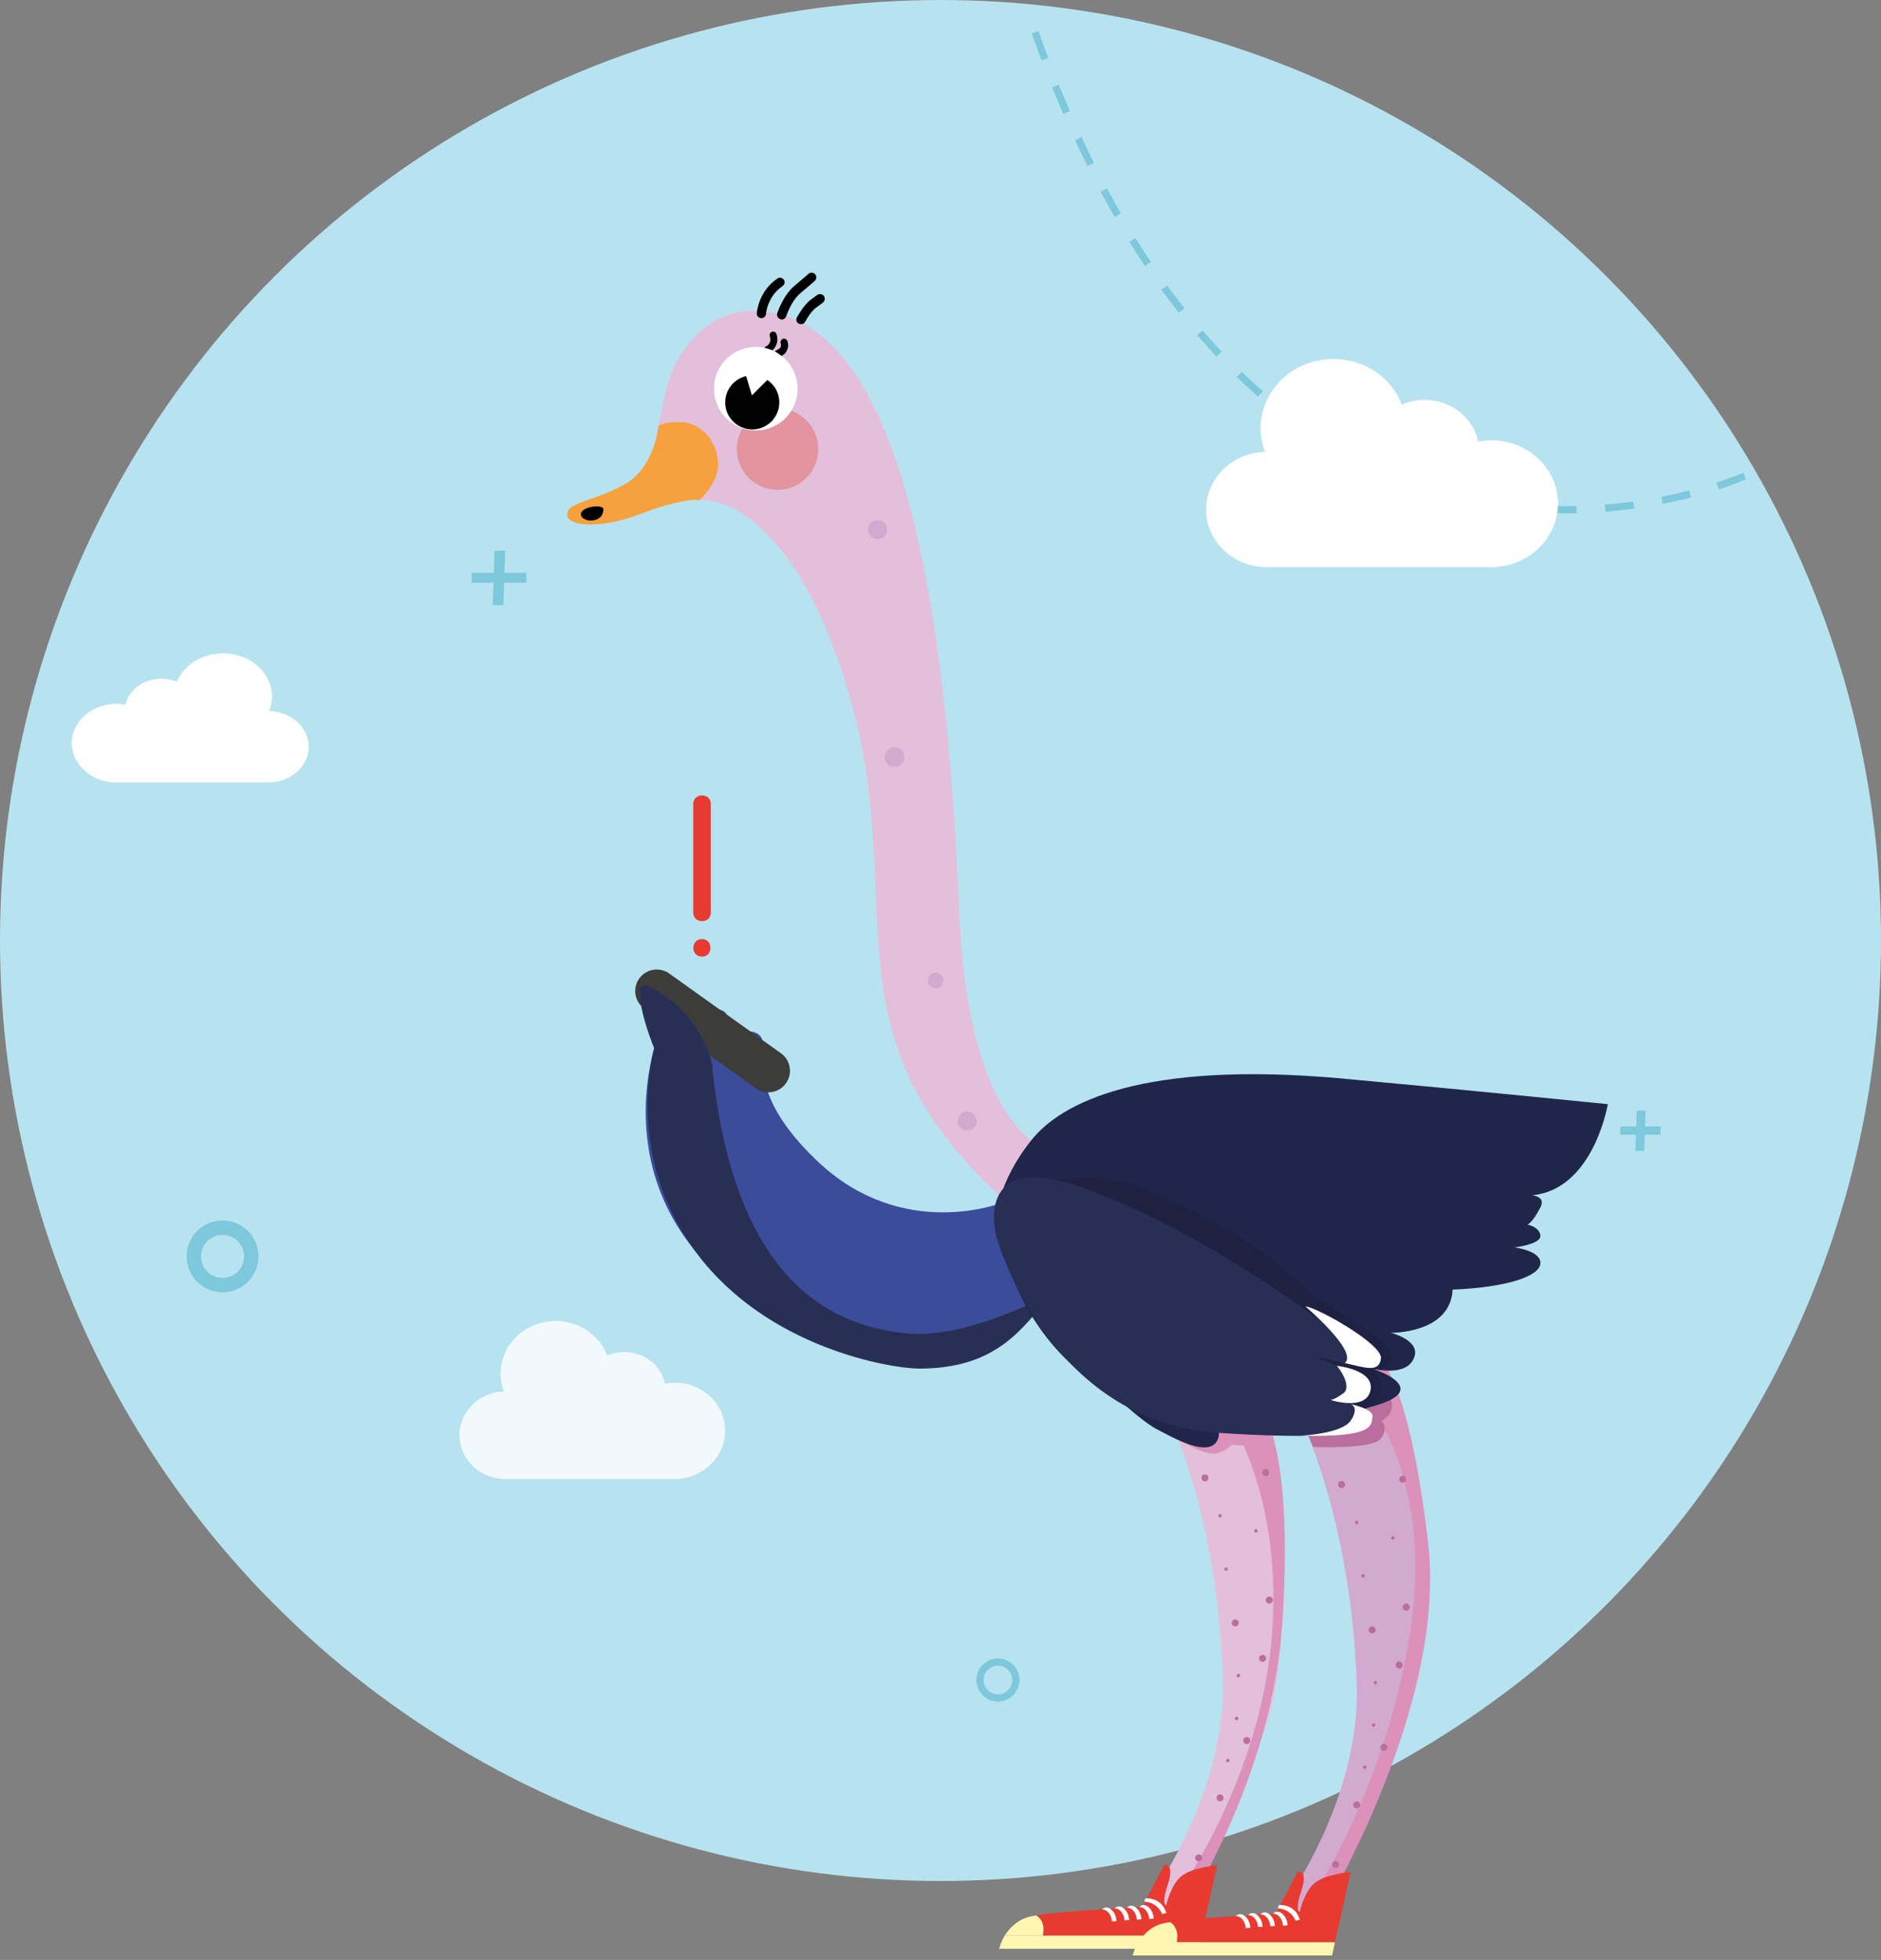 <svg width="262" height="273" viewBox="0 0 262 273" fill="none" xmlns="http://www.w3.org/2000/svg">
<rect x="0" y="0" width="262" height="273" fill="#808080" stroke="none"/>
<circle cx="131" cy="131" r="131" fill="#B7E3F0"/>
<path d="M70.212 77.006L70.219 76.85H70.062H69.188H69.043L69.038 76.994L68.918 79.928H66H65.85V80.078V80.862V81.012H66H68.906L68.788 83.994L68.781 84.15H68.938H69.812H69.957L69.962 84.006L70.082 81.012H73H73.15V80.862V80.078V79.928H73H70.094L70.212 77.006Z" fill="#7DC8DB" stroke="#7DC8DB" stroke-width="0.3"/>
<path d="M229.052 155.006L229.058 154.85H228.902H228.277H228.133L228.127 154.994L228.043 157.048H226H225.85V157.198V157.759V157.909H226H228.031L227.948 159.994L227.942 160.15H228.098H228.723H228.867L228.873 160.006L228.957 157.909H231H231.15V157.759V157.198V157.048H231H228.969L229.052 155.006Z" fill="#7DC8DB" stroke="#7DC8DB" stroke-width="0.3"/>
<circle cx="31" cy="175" r="4" stroke="#7DC8DB" stroke-width="2"/>
<circle cx="139" cy="234" r="2.5" stroke="#7DC8DB"/>
<path d="M243 66.303C243 66.303 176.598 96.449 144 4" stroke="#7DC8DB" stroke-dasharray="4 4"/>
<path d="M207.734 61.329C207.12 61.329 206.507 61.387 205.893 61.504C205.433 59.342 203.96 57.473 201.874 56.48C199.787 55.487 197.363 55.428 195.246 56.363C193.344 51.339 187.514 48.769 182.268 50.58C177.021 52.391 174.291 57.94 176.193 62.935C171.591 63.081 167.939 66.703 168.001 71.084C168.062 75.466 171.836 79 176.438 79H207.703C212.827 79 217 75.028 217 70.15C217.031 65.301 212.858 61.329 207.734 61.329Z" fill="white"/>
<path d="M94.003 192.594C93.54 192.594 93.076 192.638 92.613 192.727C92.266 191.087 91.153 189.669 89.578 188.916C88.003 188.162 86.172 188.118 84.574 188.827C83.137 185.016 78.735 183.066 74.774 184.44C70.812 185.814 68.75 190.024 70.186 193.813C66.711 193.924 63.954 196.671 64.001 199.995C64.047 203.319 66.897 206 70.372 206H93.98C97.849 206 101 202.986 101 199.286C101.023 195.608 97.872 192.594 94.003 192.594Z" fill="white" fill-opacity="0.8"/>
<path d="M16.24 98.031C16.654 98.031 17.067 98.068 17.48 98.14C17.79 96.799 18.782 95.638 20.187 95.022C21.592 94.406 23.225 94.369 24.65 94.95C25.932 91.831 29.858 90.236 33.391 91.36C36.925 92.484 38.764 95.928 37.482 99.029C40.582 99.119 43.041 101.367 42.999 104.087C42.958 106.806 40.417 109 37.317 109H16.261C12.81 109 10 106.534 10 103.507C9.979 100.497 12.79 98.031 16.24 98.031Z" fill="white"/>
<g clip-path="url(#clip0)">
<path d="M139.661 167.492C139.661 167.492 125.719 173.118 113.734 161.622C101.748 150.125 108.744 144.989 105.026 143.766C101.308 142.543 102.727 151.349 102.727 151.349C102.727 151.349 102.727 142.054 100.77 140.831C98.813 139.608 94.655 143.277 94.655 143.277C94.655 143.277 96.856 139.118 94.655 139.118C92.453 139.118 80.957 165.193 104.683 181.288C128.41 197.383 146.461 180.114 146.461 180.114L139.661 167.492Z" fill="#3B4C9A"/>
<path d="M107.031 149.147L91.475 138.042" stroke="#3C3C3B" stroke-width="6" stroke-miterlimit="10" stroke-linecap="round"/>
<path d="M99.253 148.56C99.253 148.56 98.03 141.075 90.203 137.308C87.072 135.841 91.523 149.147 94.214 151.348C95.095 152.082 99.253 148.56 99.253 148.56Z" fill="#282F55"/>
<path d="M146.461 180.114C146.461 180.114 134.622 186.767 125.866 185.691C117.402 184.663 102.433 180.212 99.204 148.56C94.606 143.277 95.682 144.353 95.682 144.353L91.132 145.918C91.132 145.918 86.68 160.839 97.1 174.635C106.982 187.745 123.909 190.583 127.969 190.632C138.438 190.632 142.205 185.544 146.461 180.114Z" fill="#282F55"/>
<path d="M179.923 194.937C179.923 194.937 188.141 209.564 188.973 234.562C189.56 252.271 176.987 267.877 176.987 267.877H182.124C182.124 267.877 192.984 247.771 196.213 236.372C199.295 225.463 198.806 202.96 192.104 191.904C185.353 180.848 179.923 194.937 179.923 194.937Z" fill="#D3AACF"/>
<path d="M189.218 193.322C189.218 193.322 198.953 203.938 196.849 223.8C194.061 249.63 180.216 268.219 180.216 268.219L182.711 268.904C182.711 268.904 201.79 238.72 198.904 214.701C196.067 190.73 191.81 189.017 191.81 189.017L189.218 193.322Z" fill="#DC91BB"/>
<path d="M187.359 206.775C187.359 207.02 187.163 207.265 186.87 207.265C186.576 207.265 186.38 207.069 186.38 206.775C186.38 206.482 186.576 206.286 186.87 206.286C187.163 206.286 187.359 206.531 187.359 206.775Z" fill="#BA6E9D"/>
<path d="M194.012 214.456C194.147 214.456 194.256 214.346 194.256 214.211C194.256 214.076 194.147 213.967 194.012 213.967C193.877 213.967 193.767 214.076 193.767 214.211C193.767 214.346 193.877 214.456 194.012 214.456Z" fill="#BA6E9D"/>
<path d="M188.973 212.303C189.108 212.303 189.218 212.194 189.218 212.059C189.218 211.923 189.108 211.814 188.973 211.814C188.838 211.814 188.729 211.923 188.729 212.059C188.729 212.194 188.838 212.303 188.973 212.303Z" fill="#BA6E9D"/>
<path d="M189.853 219.739C189.989 219.739 190.098 219.63 190.098 219.495C190.098 219.36 189.989 219.25 189.853 219.25C189.718 219.25 189.609 219.36 189.609 219.495C189.609 219.63 189.718 219.739 189.853 219.739Z" fill="#BA6E9D"/>
<path d="M191.566 234.611C191.701 234.611 191.81 234.502 191.81 234.366C191.81 234.231 191.701 234.122 191.566 234.122C191.431 234.122 191.321 234.231 191.321 234.366C191.321 234.502 191.431 234.611 191.566 234.611Z" fill="#BA6E9D"/>
<path d="M195.871 224.338C196.141 224.338 196.36 224.119 196.36 223.849C196.36 223.578 196.141 223.359 195.871 223.359C195.601 223.359 195.382 223.578 195.382 223.849C195.382 224.119 195.601 224.338 195.871 224.338Z" fill="#BA6E9D"/>
<path d="M192.74 243.857C193.01 243.857 193.229 243.638 193.229 243.368C193.229 243.097 193.01 242.878 192.74 242.878C192.47 242.878 192.25 243.097 192.25 243.368C192.25 243.638 192.47 243.857 192.74 243.857Z" fill="#BA6E9D"/>
<path d="M188.973 251.88C189.243 251.88 189.462 251.661 189.462 251.391C189.462 251.121 189.243 250.902 188.973 250.902C188.703 250.902 188.484 251.121 188.484 251.391C188.484 251.661 188.703 251.88 188.973 251.88Z" fill="#BA6E9D"/>
<path d="M186.038 260.196C186.308 260.196 186.527 259.977 186.527 259.707C186.527 259.437 186.308 259.218 186.038 259.218C185.767 259.218 185.548 259.437 185.548 259.707C185.548 259.977 185.767 260.196 186.038 260.196Z" fill="#BA6E9D"/>
<path d="M195.382 206.531C195.652 206.531 195.871 206.312 195.871 206.041C195.871 205.771 195.652 205.552 195.382 205.552C195.112 205.552 194.893 205.771 194.893 206.041C194.893 206.312 195.112 206.531 195.382 206.531Z" fill="#BA6E9D"/>
<path d="M191.321 240.53C191.456 240.53 191.566 240.421 191.566 240.286C191.566 240.151 191.456 240.041 191.321 240.041C191.186 240.041 191.077 240.151 191.077 240.286C191.077 240.421 191.186 240.53 191.321 240.53Z" fill="#BA6E9D"/>
<path d="M190.098 246.401C190.233 246.401 190.343 246.291 190.343 246.156C190.343 246.021 190.233 245.912 190.098 245.912C189.963 245.912 189.854 246.021 189.854 246.156C189.854 246.291 189.963 246.401 190.098 246.401Z" fill="#BA6E9D"/>
<path d="M194.893 232.41C195.163 232.41 195.382 232.191 195.382 231.92C195.382 231.65 195.163 231.431 194.893 231.431C194.622 231.431 194.403 231.65 194.403 231.92C194.403 232.191 194.622 232.41 194.893 232.41Z" fill="#BA6E9D"/>
<path d="M191.125 227.517C191.396 227.517 191.615 227.298 191.615 227.028C191.615 226.758 191.396 226.539 191.125 226.539C190.855 226.539 190.636 226.758 190.636 227.028C190.636 227.298 190.855 227.517 191.125 227.517Z" fill="#BA6E9D"/>
<path d="M182.907 201.541C182.907 201.541 191.37 201.932 192.397 200.318C193.474 198.703 192.397 197.921 192.397 197.921C192.397 197.921 194.501 196.942 193.718 194.937C192.544 191.952 181.097 197.187 181.097 197.187L182.907 201.541Z" fill="#BA6E9D"/>
<path d="M144.994 159.665C144.994 159.665 134.769 156.143 133.595 126.79C131.492 75.13 123.469 51.16 111.679 44.995C104.243 41.131 99.106 44.995 99.106 44.995C99.106 44.995 94.117 47.833 92.649 54.828C91.181 61.824 91.23 61.775 91.23 61.775L97.492 69.651C97.492 69.651 109.869 68.184 118.283 96.802C126.697 125.421 114.174 143.766 139.515 166.807" fill="#E3BFDC"/>
<path opacity="0.5" d="M108.303 68.233C111.437 68.233 113.978 65.692 113.978 62.558C113.978 59.424 111.437 56.883 108.303 56.883C105.169 56.883 102.628 59.424 102.628 62.558C102.628 65.692 105.169 68.233 108.303 68.233Z" fill="#E56B63"/>
<path d="M106.102 44.311C106.053 44.311 106.053 44.311 106.004 44.311C105.662 44.262 105.368 43.968 105.417 43.626C105.417 43.479 105.662 40.544 108.303 38.783C108.597 38.587 108.988 38.685 109.184 38.978C109.38 39.272 109.282 39.663 108.988 39.859C106.885 41.278 106.689 43.675 106.689 43.724C106.689 44.017 106.395 44.311 106.102 44.311Z" fill="black"/>
<path d="M108.94 44.506C108.842 44.506 108.793 44.506 108.695 44.457C108.353 44.359 108.157 43.968 108.255 43.626C108.304 43.528 109.037 41.229 110.603 39.859C112.07 38.636 112.609 38.147 112.609 38.147C112.902 37.902 113.293 37.951 113.538 38.196C113.783 38.489 113.734 38.88 113.489 39.125C113.489 39.125 112.951 39.614 111.483 40.837C110.163 41.962 109.527 44.017 109.527 44.017C109.429 44.311 109.233 44.457 108.94 44.506Z" fill="black"/>
<path d="M111.63 45.142C111.532 45.142 111.385 45.142 111.287 45.093C110.945 44.947 110.847 44.555 110.994 44.213C111.043 44.164 111.874 42.549 112.902 41.767L113.831 41.082C114.125 40.886 114.516 40.935 114.761 41.228C114.956 41.522 114.907 41.913 114.614 42.158L113.684 42.843C113 43.332 112.364 44.408 112.168 44.8C112.07 44.995 111.874 45.142 111.63 45.142Z" fill="black"/>
<path d="M79.049 71.951C79.342 73.125 83.256 73.859 89.273 71.559C95.29 69.26 97.443 69.652 97.443 69.652C97.443 69.652 100.231 67.059 100.035 64.417C99.84 61.775 98.079 58.84 94.605 58.791C91.964 58.791 91.719 59.378 91.719 59.378C91.719 59.378 91.181 65.102 87.023 67.45C82.669 69.945 78.51 69.945 79.049 71.951Z" fill="#F6A13D"/>
<path d="M107.178 49.105C106.933 49.203 106.689 49.105 106.542 48.86C106.395 48.616 106.493 48.322 106.738 48.224C106.885 48.175 107.521 47.735 107.227 46.855C107.129 46.61 107.276 46.316 107.521 46.219C107.765 46.121 108.059 46.268 108.156 46.512C108.597 47.931 107.716 48.811 107.178 49.105Z" fill="black"/>
<path d="M108.695 49.643C108.646 49.692 108.597 49.692 108.548 49.692C108.303 49.79 108.01 49.643 107.912 49.399C107.814 49.154 107.961 48.86 108.206 48.763C108.303 48.714 108.646 48.567 108.744 48.322C108.793 48.176 108.793 48.029 108.744 47.833C108.646 47.589 108.793 47.295 109.037 47.197C109.282 47.099 109.575 47.246 109.673 47.491C109.82 47.931 109.82 48.371 109.624 48.763C109.429 49.301 108.939 49.545 108.695 49.643Z" fill="black"/>
<path d="M105.27 59.965C108.485 59.965 111.092 57.359 111.092 54.144C111.092 50.929 108.485 48.322 105.27 48.322C102.055 48.322 99.449 50.929 99.449 54.144C99.449 57.359 102.055 59.965 105.27 59.965Z" fill="white"/>
<path d="M96.562 111.968C96.562 117.006 96.562 122.094 96.562 127.133C96.562 128.698 99.008 128.698 99.008 127.133C99.008 122.094 99.008 117.006 99.008 111.968C99.008 110.402 96.562 110.402 96.562 111.968Z" fill="#E73B32"/>
<path d="M97.785 133.248C99.351 133.248 99.351 130.802 97.785 130.802C96.171 130.802 96.171 133.248 97.785 133.248Z" fill="#E73B32"/>
<path d="M80.908 71.657C80.859 70.532 84.039 70.19 84.039 70.923C84.039 73.027 80.957 72.782 80.908 71.657Z" fill="black"/>
<path d="M104.781 59.818C106.861 59.818 108.548 58.132 108.548 56.051C108.548 53.971 106.861 52.285 104.781 52.285C102.701 52.285 101.014 53.971 101.014 56.051C101.014 58.132 102.701 59.818 104.781 59.818Z" fill="black"/>
<path d="M103.558 51.16L104.732 55.073L107.031 52.774L103.558 51.16Z" fill="white"/>
<path d="M161.284 194.007C161.284 194.007 169.502 208.634 170.334 233.633C170.921 251.342 158.349 266.947 158.349 266.947H163.485C163.485 266.947 175.569 247.135 177.574 235.443C179.58 223.751 180.167 202.03 173.465 190.974C166.714 179.918 161.284 194.007 161.284 194.007Z" fill="#E3BFDC"/>
<path d="M176.988 201.59L171.557 201.247C171.557 201.247 170.628 202.324 169.111 202.47C167.595 202.617 164.17 200.562 164.17 200.562L167.644 197.97L176.988 199.927L177.379 201.639L176.988 201.59Z" fill="#DC91BB"/>
<path d="M164.513 188.724C164.513 188.724 178.113 199.535 177.33 224.729C176.548 249.923 160.159 269.198 160.159 269.198L163.29 268.855C163.29 268.855 176.89 249.63 178.553 226.637C180.217 203.644 176.303 197.334 176.303 197.334L164.513 188.724Z" fill="#DC91BB"/>
<path d="M166.959 271.448L167.35 269.589H139.955C139.368 270.567 139.172 271.448 139.172 271.448H166.959Z" fill="#FEF6B1"/>
<path d="M145.336 268.855C145.336 269.149 145.336 269.393 145.287 269.589H167.35L169.551 259.805C169.551 259.805 166.078 260.098 164.562 261.321C163.045 262.544 162.458 265.333 162.458 265.333C162.458 265.333 161.675 265.529 162.654 262.496C163.681 259.462 162.164 259.756 162.164 259.756L159.131 265.578C159.131 265.578 148.565 266.165 144.357 266.752C144.896 267.192 145.336 267.828 145.336 268.855Z" fill="#E73B32"/>
<path d="M139.955 269.589H145.287C145.287 269.345 145.287 269.1 145.336 268.855C145.385 267.877 144.944 267.192 144.357 266.801C144.26 266.801 144.113 266.85 144.015 266.85C141.911 267.143 140.688 268.464 139.955 269.589Z" fill="#FEF6B1"/>
<path d="M156.636 267.486C156.636 267.486 156.636 266.899 156.245 266.36C155.903 265.92 155.56 265.822 155.267 265.822C155.707 265.333 156.294 265.578 156.587 265.871C157.223 266.409 157.272 267.388 157.272 267.437L156.636 267.486H156.93H156.636Z" fill="white"/>
<path d="M154.875 267.632C154.875 267.632 154.875 267.045 154.484 266.507C154.141 266.067 153.799 265.969 153.505 265.969C153.946 265.48 154.533 265.724 154.826 266.018C155.462 266.556 155.511 267.534 155.511 267.583L154.875 267.632H155.169H154.875Z" fill="white"/>
<path d="M160.061 267.29C160.061 267.29 160.061 266.703 159.669 266.165C159.327 265.724 158.984 265.627 158.691 265.627C159.131 265.137 159.718 265.382 160.012 265.675C160.648 266.214 160.697 267.192 160.697 267.241L160.061 267.29H160.354H160.061Z" fill="white"/>
<path d="M158.349 267.387C158.349 267.387 158.349 266.8 157.957 266.262C157.615 265.822 157.273 265.724 156.979 265.724C157.419 265.235 158.006 265.48 158.3 265.773C158.936 266.311 158.985 267.29 158.985 267.339L158.349 267.387H158.642H158.349Z" fill="white"/>
<path d="M161.871 266.605C161.871 266.556 161.235 264.99 159.474 264.893C159.474 264.893 159.278 264.697 159.62 264.403C162.017 264.403 162.409 266.409 162.458 266.458L161.871 266.605Z" fill="white"/>
<path d="M168.329 205.846C168.329 206.09 168.133 206.335 167.839 206.335C167.546 206.335 167.35 206.139 167.35 205.846C167.35 205.552 167.546 205.356 167.839 205.356C168.133 205.356 168.329 205.601 168.329 205.846Z" fill="#BA6E9D"/>
<path d="M174.933 213.477C175.068 213.477 175.177 213.368 175.177 213.233C175.177 213.098 175.068 212.988 174.933 212.988C174.798 212.988 174.688 213.098 174.688 213.233C174.688 213.368 174.798 213.477 174.933 213.477Z" fill="#BA6E9D"/>
<path d="M169.943 211.374C170.078 211.374 170.187 211.264 170.187 211.129C170.187 210.994 170.078 210.885 169.943 210.885C169.808 210.885 169.698 210.994 169.698 211.129C169.698 211.264 169.808 211.374 169.943 211.374Z" fill="#BA6E9D"/>
<path d="M170.774 218.81C170.909 218.81 171.019 218.7 171.019 218.565C171.019 218.43 170.909 218.321 170.774 218.321C170.639 218.321 170.53 218.43 170.53 218.565C170.53 218.7 170.639 218.81 170.774 218.81Z" fill="#BA6E9D"/>
<path d="M172.487 233.633C172.622 233.633 172.731 233.523 172.731 233.388C172.731 233.253 172.622 233.144 172.487 233.144C172.352 233.144 172.242 233.253 172.242 233.388C172.242 233.523 172.352 233.633 172.487 233.633Z" fill="#BA6E9D"/>
<path d="M176.792 223.359C177.062 223.359 177.281 223.14 177.281 222.87C177.281 222.6 177.062 222.381 176.792 222.381C176.522 222.381 176.303 222.6 176.303 222.87C176.303 223.14 176.522 223.359 176.792 223.359Z" fill="#BA6E9D"/>
<path d="M173.661 242.928C173.931 242.928 174.15 242.709 174.15 242.438C174.15 242.168 173.931 241.949 173.661 241.949C173.391 241.949 173.172 242.168 173.172 242.438C173.172 242.709 173.391 242.928 173.661 242.928Z" fill="#BA6E9D"/>
<path d="M169.943 250.902C170.213 250.902 170.432 250.682 170.432 250.412C170.432 250.142 170.213 249.923 169.943 249.923C169.673 249.923 169.454 250.142 169.454 250.412C169.454 250.682 169.673 250.902 169.943 250.902Z" fill="#BA6E9D"/>
<path d="M166.959 259.267C167.229 259.267 167.448 259.048 167.448 258.778C167.448 258.507 167.229 258.288 166.959 258.288C166.689 258.288 166.47 258.507 166.47 258.778C166.47 259.048 166.689 259.267 166.959 259.267Z" fill="#BA6E9D"/>
<path d="M176.303 205.601C176.573 205.601 176.792 205.382 176.792 205.112C176.792 204.842 176.573 204.623 176.303 204.623C176.033 204.623 175.813 204.842 175.813 205.112C175.813 205.382 176.033 205.601 176.303 205.601Z" fill="#BA6E9D"/>
<path d="M172.242 239.601C172.377 239.601 172.487 239.491 172.487 239.356C172.487 239.221 172.377 239.112 172.242 239.112C172.107 239.112 171.998 239.221 171.998 239.356C171.998 239.491 172.107 239.601 172.242 239.601Z" fill="#BA6E9D"/>
<path d="M171.019 245.471C171.154 245.471 171.264 245.362 171.264 245.227C171.264 245.092 171.154 244.982 171.019 244.982C170.884 244.982 170.774 245.092 170.774 245.227C170.774 245.362 170.884 245.471 171.019 245.471Z" fill="#BA6E9D"/>
<path d="M175.862 231.48C176.132 231.48 176.351 231.261 176.351 230.991C176.351 230.721 176.132 230.502 175.862 230.502C175.592 230.502 175.373 230.721 175.373 230.991C175.373 231.261 175.592 231.48 175.862 231.48Z" fill="#BA6E9D"/>
<path d="M172.047 226.539C172.317 226.539 172.536 226.32 172.536 226.05C172.536 225.78 172.317 225.561 172.047 225.561C171.777 225.561 171.558 225.78 171.558 226.05C171.558 226.32 171.777 226.539 172.047 226.539Z" fill="#BA6E9D"/>
<path d="M143.722 158.736C138.83 164.802 138.781 169.743 138.781 169.743C138.781 169.743 142.107 200.905 176.988 197.97C206.291 195.524 191.174 190.632 191.174 190.632C191.174 190.632 195.724 191.855 196.898 189.262C198.121 186.718 193.718 185.642 193.718 185.642C193.718 185.642 202.035 185.789 202.328 179.625C209.715 179.331 214.412 177.815 214.558 176.005C214.705 174.194 210.938 173.754 210.938 173.754C210.938 173.754 214.705 173.314 214.558 172.091C214.412 170.868 212.748 170.574 212.748 170.574C212.748 170.574 213.384 170.428 214.558 168.177C215.733 165.927 211.232 166.465 211.966 166.514C221.75 167.003 223.951 153.795 223.951 153.795C223.951 153.795 205.068 151.887 186.918 150.223C158.887 147.68 147.782 153.697 143.722 158.736Z" fill="#20264A"/>
<path d="M157.517 164.802C157.517 164.802 173.563 170.721 182.809 180.407C186.038 182.413 193.669 186.62 193.865 188.773C194.061 190.925 191.223 190.681 191.223 190.681C191.223 190.681 192.984 192.442 192.397 194.105C191.81 195.768 190.147 196.209 190.147 196.209L153.163 183.881C153.163 183.881 145.678 164.704 146.314 164.802C146.901 164.9 149.396 162.992 157.517 164.802Z" fill="#1F2142"/>
<path d="M167.497 182.413C172.633 186.424 174.884 189.164 173.661 190.827C172.438 192.49 170.481 192.05 170.481 192.05C170.481 192.05 172.291 194.154 171.41 195.377C170.481 196.6 167.497 195.817 167.497 195.817C167.497 195.817 170.823 198.703 169.454 200.807C168.084 202.911 163.583 200.367 160.99 198.997C158.447 197.627 152.087 191.757 146.51 185.25C140.933 178.744 139.417 172.14 139.417 172.14C139.417 172.14 141.863 162.404 167.497 182.413Z" fill="#20264A"/>
<path d="M138.781 172.238C138.781 172.238 145.776 198.019 169.747 199.584C189.903 200.905 191.028 198.85 190.881 197.187C190.734 195.524 183.347 194.79 183.347 194.79C183.347 194.79 190.441 196.013 190.881 193.714C191.321 191.414 189.218 191.904 183.494 189.017C189.364 190.24 190.245 191.121 190.93 189.017C191.615 186.914 187.261 186.473 184.375 184.321C181.488 182.168 167.057 171.455 151.353 165.633C135.21 159.567 138.781 172.238 138.781 172.238Z" fill="#282F55"/>
<path d="M181.831 181.973C181.831 181.973 189.266 188.283 187.31 189.849C190.098 190.485 192.104 191.268 192.348 189.213C192.593 187.207 183.298 182.022 181.831 181.973Z" fill="white"/>
<path d="M186.184 190.24C186.331 190.289 188.484 193.127 187.065 194.105C185.695 195.083 185.304 194.986 185.304 194.986C185.304 194.986 190.196 196.6 190.881 193.714C191.566 190.778 186.184 190.24 186.184 190.24Z" fill="white"/>
<path d="M181.048 199.975C181.048 199.975 186.82 199.78 188.141 197.872C189.413 195.964 188.141 195.573 188.141 195.573C188.141 195.573 191.37 196.257 191.174 197.334C190.979 198.41 191.664 200.269 181.048 199.975Z" fill="white"/>
<path d="M185.548 272.378L185.94 270.519H158.544C157.957 271.497 157.762 272.378 157.762 272.378H185.548Z" fill="#FEF6B1"/>
<path d="M163.926 269.785C163.926 270.078 163.926 270.323 163.877 270.518H185.94L188.141 260.734C188.141 260.734 184.668 261.028 183.151 262.251C181.635 263.474 181.048 266.262 181.048 266.262C181.048 266.262 180.265 266.458 181.243 263.425C182.271 260.392 180.754 260.685 180.754 260.685L177.721 266.507C177.721 266.507 167.154 267.094 162.947 267.681C163.534 268.121 163.975 268.757 163.926 269.785Z" fill="#E73B32"/>
<path d="M158.593 270.518H163.926C163.926 270.274 163.926 270.029 163.975 269.785C164.023 268.806 163.583 268.121 162.996 267.73C162.898 267.73 162.752 267.779 162.654 267.779C160.501 268.072 159.278 269.393 158.593 270.518Z" fill="#FEF6B1"/>
<path d="M175.226 268.415C175.226 268.415 175.226 267.828 174.835 267.29C174.492 266.849 174.15 266.752 173.856 266.752C174.297 266.262 174.884 266.507 175.177 266.8C175.813 267.339 175.862 268.317 175.862 268.366L175.226 268.415H175.52H175.226Z" fill="white"/>
<path d="M173.514 268.562C173.514 268.562 173.514 267.975 173.123 267.437C172.78 266.996 172.438 266.899 172.145 266.899C172.585 266.409 173.172 266.654 173.465 266.947C174.101 267.486 174.15 268.464 174.15 268.513L173.514 268.562H173.808H173.514Z" fill="white"/>
<path d="M178.7 268.219C178.7 268.219 178.7 267.632 178.308 267.094C177.966 266.654 177.624 266.556 177.33 266.556C177.77 266.067 178.357 266.311 178.651 266.605C179.287 267.143 179.336 268.121 179.336 268.17L178.7 268.219H178.993H178.7Z" fill="white"/>
<path d="M176.939 268.317C176.939 268.317 176.939 267.73 176.547 267.192C176.205 266.752 175.862 266.654 175.569 266.654C176.009 266.165 176.596 266.409 176.89 266.703C177.526 267.241 177.575 268.219 177.575 268.268L176.939 268.317H177.232H176.939Z" fill="white"/>
<path d="M180.461 267.534C180.461 267.486 179.825 265.92 178.063 265.822C178.063 265.822 177.868 265.627 178.21 265.333C180.607 265.333 180.999 267.339 181.048 267.388L180.461 267.534Z" fill="white"/>
<path d="M122.246 75.082C122.975 75.082 123.567 74.49 123.567 73.761C123.567 73.031 122.975 72.44 122.246 72.44C121.516 72.44 120.925 73.031 120.925 73.761C120.925 74.49 121.516 75.082 122.246 75.082Z" fill="#D3AACF"/>
<path d="M124.594 106.831C125.35 106.831 125.964 106.218 125.964 105.461C125.964 104.705 125.35 104.091 124.594 104.091C123.837 104.091 123.224 104.705 123.224 105.461C123.224 106.218 123.837 106.831 124.594 106.831Z" fill="#D3AACF"/>
<path d="M130.317 137.651C130.912 137.651 131.394 137.169 131.394 136.575C131.394 135.98 130.912 135.498 130.317 135.498C129.723 135.498 129.241 135.98 129.241 136.575C129.241 137.169 129.723 137.651 130.317 137.651Z" fill="#D3AACF"/>
<path d="M134.72 157.463C135.45 157.463 136.041 156.872 136.041 156.143C136.041 155.413 135.45 154.822 134.72 154.822C133.991 154.822 133.399 155.413 133.399 156.143C133.399 156.872 133.991 157.463 134.72 157.463Z" fill="#D3AACF"/>
</g>
<defs>
<clipPath id="clip0">
<rect width="145" height="234.378" fill="white" transform="translate(79 38)"/>
</clipPath>
</defs>
</svg>
